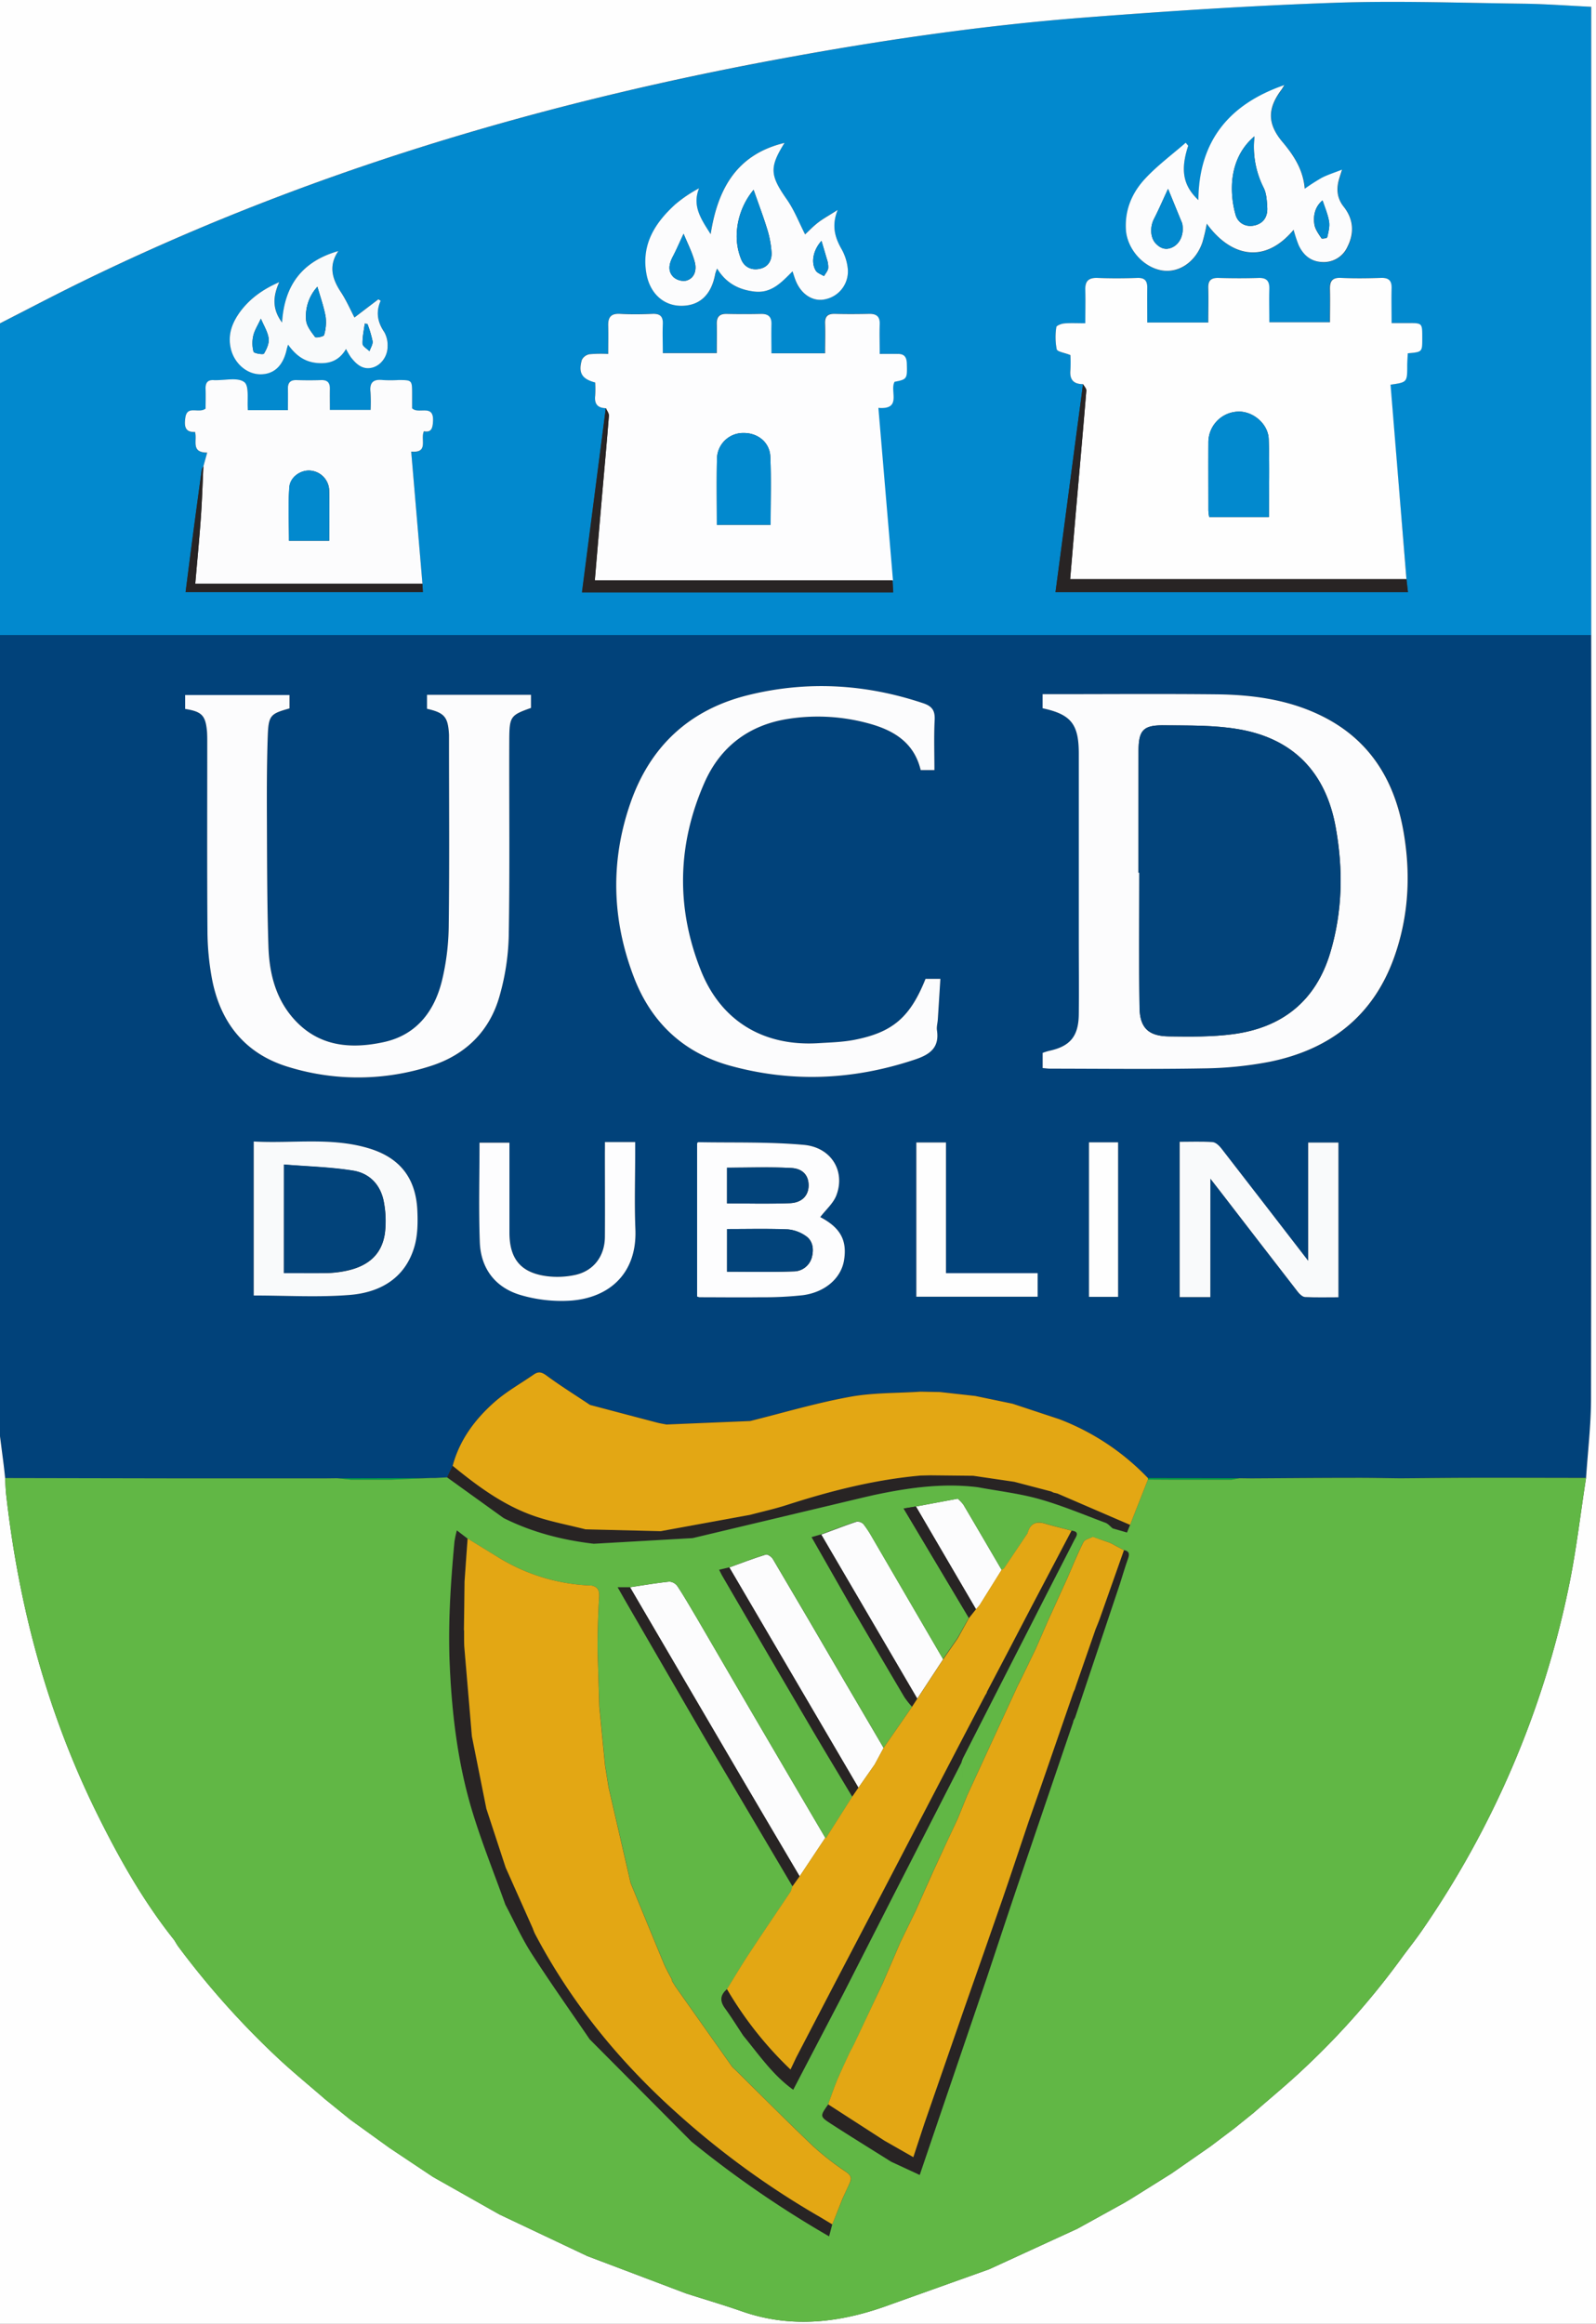<svg id="Layer_1" data-name="Layer 1" xmlns="http://www.w3.org/2000/svg" viewBox="0 0 661.57 962.67"><rect x="0" y="0" width="661.57" height="962.67" fill="#333333" stroke="none"/><defs><style>.cls-1{fill:#01427a;}.cls-2{fill:#0289ce;}.cls-3{fill:#fefefe;}.cls-4{fill:#fcfcfd;}.cls-5{fill:#fdfdfe;}.cls-6{fill:#f9fafb;}.cls-7{fill:#282424;}.cls-8{fill:#019d4a;}.cls-9{fill:#02437a;}.cls-10{fill:#c4a743;}.cls-11{fill:#50b246;}.cls-12{fill:#e4c320;}.cls-13{fill:#6abb44;}.cls-14{fill:#61b745;}.cls-15{fill:#d0b13a;}.cls-16{fill:#e3a714;}.cls-17{fill:#dcbc2d;}</style></defs><title>ucd-crest-web</title><path class="cls-1" d="M0,595Q0,429,0,263H654.72c1.62,0,3.25,0,4.87,0q0,158.43-.08,316.86c0,10.77-1.34,21.55-2.06,32.32-15.14,0-30.28-.08-45.42-.06-10.54,0-21.08.14-31.61.21-6.18-.07-12.36-.21-18.54-.2-14.38,0-28.77.14-43.15.22l-4.95-.06-37.94-.09a100,100,0,0,0-36.67-24.39l-19.46-6.43-15.46-3.22-14.65-1.63-8.06-.15c-9.81.65-19.79.39-29.38,2.17-13.89,2.57-27.5,6.62-41.23,10l-34.69,1.44c-1.3-.26-2.62-.45-3.9-.79q-13.9-3.65-27.79-7.34c-6-4-12.14-7.86-18-12.13-2-1.45-3.36-1.8-5.28-.47-5.4,3.74-11.23,7-16.14,11.29-8.17,7.17-14.61,15.75-17.49,26.53L185.31,612l-5.08.27-1.75,0-38.74.1-5,.06-60.88,0-71.77-.14c-.21-1.86-.39-3.71-.62-5.57C1,602.8.5,598.93,0,595ZM432.2,442.45c1.26.1,2.19.24,3.11.24,21.23,0,42.46.27,63.69-.11a153.29,153.29,0,0,0,27.34-2.72c24.77-5,42.8-18.69,51.57-43,6.19-17.15,7.08-34.91,3.91-52.73-3.72-20.9-13.9-37.58-33.51-47.37-13.86-6.91-28.81-9-44-9.12-22.58-.24-45.16-.06-67.74-.06h-4.28v5.83c11.78,2.53,15,6.57,15,18.81q0,38.33,0,76.67c0,10.41.08,20.82,0,31.24-.1,9.19-3.62,13.37-12.41,15.22a25.57,25.57,0,0,0-2.57.82ZM177,293.61c7.29,1.66,8.73,3.39,9.09,10.8,0,.81,0,1.62,0,2.44,0,25.57.2,51.15-.12,76.71a100.44,100.44,0,0,1-2.75,22.84c-3.17,12.7-10.64,22.39-24.07,25.31-14,3-27.33,1.81-37.56-9.87-7.4-8.45-9.92-18.88-10.27-29.69-.56-17.16-.56-34.34-.63-51.51,0-12-.07-24.08.36-36.1.3-8.25,1.18-8.88,9-11.06v-5.55H76.79v5.77c6.94,1.09,8.47,2.69,9.06,9.41.13,1.48.1,3,.1,4.46,0,26.11-.11,52.23.09,78.34a110.71,110.71,0,0,0,1.8,19.33c3.45,18.56,13.93,31.6,32.28,36.94a98,98,0,0,0,58.71-.65c14.27-4.64,24.2-14.39,28.27-28.92a98.85,98.85,0,0,0,3.8-24.69c.47-27.19.13-54.39.22-81.58,0-9.54.55-10,9-13.05v-5.44H177ZM387.33,319c0-7-.24-13.89.09-20.74.19-3.85-1-5.69-4.73-6.93-23.92-8-48.12-9.41-72.61-3.36-24.33,6-40.63,21.23-48.79,44.76-8.32,24-7.65,48.11,1.34,71.78,7.15,18.84,20.51,31.61,40.11,37,25.72,7.07,51.24,5.87,76.54-2.6,6.21-2.08,10.18-4.92,9.09-12.13-.22-1.43.26-2.95.36-4.43.37-5.59.71-11.17,1.06-16.84h-6.15c-6.35,15.82-13.53,22.13-29.42,25.24-4.87,1-9.92,1.07-14.9,1.39-22.67,1.41-40.33-9-48.76-30-10.43-26-9.83-52.34,1.48-78,6.53-14.79,18.35-23.77,34.56-26.32a79.84,79.84,0,0,1,32.93,1.73c10.58,2.77,19.31,7.8,22.1,19.46ZM340,504.18c2.36-3.08,5.39-5.66,6.66-8.94,3.89-10-2-20-13.52-21-14.47-1.29-29.1-.84-43.66-1.11-.19,0-.39.34-.5.44v63.46a4.14,4.14,0,0,0,1,.31c8.51,0,17,.13,25.53,0a145,145,0,0,0,17.36-.85c9.32-1.26,15.83-7.1,17-14.43C351.23,513.7,348.24,508.51,340,504.18ZM501.7,537.32V488.25c1.69,2.17,2.77,3.53,3.83,4.91q16.2,21,32.44,42c.74,1,2,2.08,3,2.13,4.55.23,9.12.1,13.81.1V473.33H542.21v49c-12.36-16-24.12-31.34-36-46.57-.9-1.16-2.36-2.53-3.64-2.62-4.54-.32-9.12-.12-13.63-.12v64.33ZM105.18,472.87v63.78c13.48,0,26.77.83,39.91-.24,12.54-1,22.94-7,26.72-20.1,1.35-4.68,1.41-9.9,1.19-14.84-.6-13.44-7.24-21.9-20.1-25.78C137.29,471,121.24,473.77,105.18,472.87Zm145.57.24c0,1.64,0,3,0,4.29,0,11.63.06,23.27,0,34.9-.05,8.06-4.71,14.2-12.46,15.83a35.15,35.15,0,0,1-11.23.53c-11-1.32-15.87-7.07-15.88-18.13q0-15.22,0-30.44V473.3h-12.4c0,13.94-.38,27.6.12,41.23.41,11,6.48,18.81,16.9,21.88a59.93,59.93,0,0,0,20.71,2.32c16-1.13,27.64-11.21,26.88-29.62-.44-10.67-.08-21.37-.08-32.06,0-1.29,0-2.57,0-4ZM392.12,527.4V473.27H379.84v63.89h50.23V527.4Zm71.35-54.17H451.4v64h12.07Z"/><path class="cls-2" d="M659.59,263.06c-1.62,0-3.25,0-4.87,0H0q0-64.54,0-129.08c10.94-5.57,21.81-11.3,32.83-16.7,91-44.58,187-73.46,286.34-92.07C362.5,17.05,406.09,10.62,450,7.23c34.34-2.65,68.75-4.89,103.17-6.08,26.06-.9,52.19.05,78.28.38,9.27.12,18.53.82,28.1,1.28Zm-484.5-21.22-4.66-54.71c7.4.64,3.71-5.09,5.26-8.42,3.23.61,3.65-1.42,3.79-4.28.37-7.28-6.06-2.6-8.67-5.25,0-1.74,0-3.76,0-5.77,0-5.91,0-5.91-5.7-5.92a59.06,59.06,0,0,1-6.48,0c-3.82-.43-5.54.88-5.08,4.92a66.72,66.72,0,0,1,.05,7.45H136.7c0-3.15,0-6,0-8.79,0-2.56-1.08-3.66-3.69-3.56-3.37.13-6.76.11-10.13,0-2.63-.08-3.66,1.11-3.58,3.66.09,2.91,0,5.83,0,8.78H102.76c-.4-4.19.63-10-1.5-11.61-2.69-2-8-.69-12.14-.81-.14,0-.27,0-.41,0-2.68-.21-3.59,1.14-3.49,3.67.11,2.91,0,5.82,0,8.13-3,2.17-7.61-1.57-8.39,3.73-.45,3.08-.46,6.17,4,5.93,1.05,3.42-1.91,8.59,5.06,8.55L84.3,193.2a4.83,4.83,0,0,0-.66,1.35q-2,14.63-3.95,29.27c-.93,7.05-1.82,14.11-2.76,21.48H175.3Zm76-72.75-9.89,76.29h129l-.28-5L364,168.92c10,.81,4.54-7.19,6.72-10.81,5.19-1,5.26-1.24,5.07-7.55-.08-2.71-1.12-4-3.86-4-2.39.05-4.78,0-7.38,0,0-4.46-.12-8.38,0-12.28.12-3.2-1.32-4.37-4.36-4.31-4.73.09-9.46.12-14.19,0-2.9-.08-4.22.92-4.09,4,.17,4,0,8.08,0,12.33H319.69c0-4.19-.09-8.1,0-12,.09-3.15-1.32-4.38-4.4-4.31-4.73.11-9.46.1-14.19,0-3-.06-4.15,1.23-4.07,4.15.11,4,0,8,0,12.09H274.71c0-4.25-.13-8.16,0-12.06.14-3.2-1.19-4.32-4.32-4.2-4.45.18-8.93.23-13.38,0-3.83-.21-5.07,1.49-4.94,5,.14,3.73,0,7.46,0,11.61a54.24,54.24,0,0,0-7.77.11,4.45,4.45,0,0,0-3.14,2.31c-1.57,5.39,0,7.95,5.51,9.4a46.75,46.75,0,0,1,0,5.49C246.31,167.37,247.75,169,251.14,169.09ZM583,239.93l-6.73-80.58c6.9-1,6.88-1,6.92-8,0-1.68.15-3.36.23-5,6-.53,6-.53,6-6.12q0-.2,0-.41c0-6,0-6-5.8-6H576.7c0-5.06-.09-9.76,0-14.45.08-3.13-1.2-4.35-4.35-4.26-5.54.16-11.09.24-16.62,0-3.73-.18-4.7,1.47-4.58,4.81.16,4.54,0,9.09,0,13.57H526.09c0-4.81-.1-9.27,0-13.71.09-3.18-1-4.76-4.42-4.65-5.54.18-11.09.17-16.62,0-3.15-.09-4.39,1.06-4.27,4.25.17,4.68,0,9.37,0,14.21H475.56c0-5,0-9.68,0-14.39,0-2.81-1-4.19-4.07-4.08-5.54.19-11.09.23-16.62,0-3.74-.16-5.14,1.32-5,5,.15,4.52,0,9.06,0,13.78-3.34,0-6-.16-8.71.07-1.18.1-3.22.87-3.29,1.51a26.62,26.62,0,0,0,.15,9.18c.27,1.09,3.3,1.48,5.68,2.43a60.3,60.3,0,0,1,0,6.21c-.38,4,1.29,5.86,5.23,5.82l-11.41,86.19H583.63ZM492.53,60.38l-1-1.18C486,64,480,68.49,475,73.79c-5.52,5.8-8.71,12.9-8.26,21.3.43,7.91,7.09,15.66,14.92,17,7.08,1.19,14-3.52,16.8-11.62a75.06,75.06,0,0,0,1.81-7.75c9.26,12.93,23.38,17.56,36,2.53a54.06,54.06,0,0,0,2.08,6.36c1.89,4.07,5.08,6.77,9.69,7a10.73,10.73,0,0,0,10.54-6.22c3-5.84,2.53-11.55-1.52-16.69-2.93-3.71-3.08-7.59-1.8-11.82.29-1,.6-1.9,1.13-3.54-3.26,1.28-5.95,2.12-8.41,3.38a83.63,83.63,0,0,0-7.06,4.53c-.63-7.8-4.46-13.71-9.16-19.28-6.32-7.5-6.39-13.83-.6-21.59.49-.65.88-1.38,1.32-2.07-22.73,7.82-35.45,23-35.65,47.64C490.38,76.9,489.22,70.46,492.53,60.38ZM297.26,111.24c3.74,6.16,9.11,8.83,15.54,9.54,7.05.78,11.27-4,15.7-8.39.56,1.61.94,3,1.54,4.39,2.44,5.52,7.3,8.34,12.16,7.15a11.76,11.76,0,0,0,9.2-12.59,20.87,20.87,0,0,0-2.49-8c-2.83-4.89-4.33-9.78-1.7-16.39-3.37,2.15-5.84,3.5-8.05,5.19s-4.09,3.7-5.45,4.95c-2.46-4.8-4.45-10-7.53-14.41-7-10-7.38-13.27-1-23.49-19.75,4.72-27.68,18.94-30.62,37.8-4-6.24-7.74-11.64-4.81-19A55.37,55.37,0,0,0,280,84.62c-8.32,7.58-14,16.42-12.06,28.41,1.37,8.36,7.05,13.64,14.53,13.64,7.66,0,12.51-4.6,14.07-13.3A17.81,17.81,0,0,1,297.26,111.24Zm-157-7.23c-14.7,4.18-22.37,13.88-23.27,29.59-4.21-5.56-3.82-10.85-1.17-16.73-6.89,3-12.11,6.78-16.07,12.07-3.42,4.56-5.41,9.61-4,15.5S102.35,155,107.92,155s9.48-3.56,10.95-10.38c.11-.5.28-1,.55-1.91,3.06,4.3,6.65,7,11.74,7.58,5.25.56,9.43-.89,12.29-5.78a28.47,28.47,0,0,0,2,3.43c2.25,2.83,4.81,5.31,8.87,4.3,3.63-.9,6.43-4.72,6.35-8.92a11,11,0,0,0-1.36-5.79c-2.81-4.1-3.58-8.26-1.51-13l-.94-.6-9.92,7.55c-1.77-3.35-3.4-7.14-5.63-10.53C137.66,115.48,136.13,110.07,140.24,104Z"/><path class="cls-3" d="M659.59,263.06V2.81c-9.57-.45-18.83-1.16-28.1-1.28-26.09-.33-52.22-1.28-78.28-.38C518.79,2.34,484.38,4.58,450,7.23c-43.95,3.39-87.54,9.82-130.86,17.94C219.85,43.78,123.81,72.66,32.83,117.24c-11,5.4-21.89,11.13-32.83,16.7Q0,67,0,0H661.57V962.67H0Q0,778.93,0,595c.5,3.88,1,7.76,1.5,11.64.23,1.85.42,3.71.62,5.57.15,2.42.19,4.85.47,7.25,5.21,45.92,17,90,37.49,131.54,9.13,18.49,19.22,36.46,32.15,52.66.57.91,1.07,1.86,1.71,2.72a347.67,347.67,0,0,0,41,45.91c6.4,6,13.18,11.51,19.78,17.25l10.47,8.48,16.26,11.72,18,12L207,917.32l36.46,17.26,41,15.51c7.66,2.44,15.39,4.71,23,7.36,21,7.37,41.57,4.67,61.89-2.89L410,940.05l36.61-16.81L466,912.54c1-.59,2-1.17,3-1.79l16.61-10.39,16.15-11.22,9.84-7.43,8.09-6.51c7.09-6.21,14.4-12.18,21.22-18.68a323.58,323.58,0,0,0,40.66-46.21c2.59-3.49,5.3-6.9,7.77-10.47a387.42,387.42,0,0,0,60.78-141.73c3.2-15.13,4.93-30.58,7.33-45.88.72-10.77,2-21.54,2.06-32.32Q659.74,421.49,659.59,263.06Z"/><path class="cls-4" d="M432.2,442.45v-6.29a25.57,25.57,0,0,1,2.57-.82c8.79-1.85,12.32-6,12.41-15.22.11-10.41,0-20.82,0-31.24q0-38.33,0-76.67c0-12.24-3.19-16.28-15-18.81v-5.83h4.28c22.58,0,45.17-.18,67.74.06,15.22.16,30.18,2.21,44,9.12,19.62,9.79,29.79,26.47,33.51,47.37,3.17,17.82,2.28,35.58-3.91,52.73-8.77,24.29-26.8,38-51.57,43A153.29,153.29,0,0,1,499,442.58c-21.22.39-42.46.13-63.69.11C434.38,442.69,433.46,442.55,432.2,442.45Zm39.74-80.93h.34c0,18.65-.2,37.29.09,55.93.13,8.36,3.7,11.75,12.15,11.88,8.89.13,17.88.23,26.66-.93,20.31-2.7,34.22-13.69,40.23-33.7,5.15-17.16,5.42-34.61,2.25-52.09-4.1-22.59-17.47-36.56-40-40.48-10.26-1.79-20.93-1.56-31.42-1.66-8.48-.08-10.28,2.18-10.29,10.78Q471.92,336.38,471.93,361.52Z"/><path class="cls-4" d="M177,293.61v-5.79H220.1v5.44c-8.43,3-8.94,3.52-9,13.05-.1,27.2.25,54.4-.22,81.58a98.85,98.85,0,0,1-3.8,24.69c-4.07,14.52-14,24.27-28.27,28.92a98,98,0,0,1-58.71.65c-18.34-5.34-28.82-18.38-32.28-36.94A110.71,110.71,0,0,1,86,385.89c-.2-26.11-.08-52.23-.09-78.34,0-1.49,0-3-.1-4.46-.59-6.71-2.12-8.32-9.06-9.41v-5.77H120v5.55c-7.78,2.18-8.67,2.81-9,11.06-.43,12-.41,24.07-.36,36.1.07,17.17.07,34.35.63,51.51.35,10.81,2.87,21.24,10.27,29.69,10.24,11.69,23.59,12.91,37.56,9.87,13.44-2.92,20.9-12.6,24.07-25.31A100.44,100.44,0,0,0,186,383.56c.33-25.57.12-51.14.12-76.71,0-.81,0-1.63,0-2.44C185.73,297,184.3,295.28,177,293.61Z"/><path class="cls-4" d="M387.33,319h-5.69c-2.79-11.65-11.52-16.68-22.1-19.46a79.84,79.84,0,0,0-32.93-1.73c-16.21,2.55-28,11.53-34.56,26.32-11.32,25.63-11.91,51.94-1.48,78,8.42,21,26.09,31.42,48.76,30,5-.31,10-.43,14.9-1.39,15.9-3.11,23.08-9.42,29.42-25.24h6.15c-.36,5.66-.7,11.25-1.06,16.84-.1,1.48-.57,3-.36,4.43,1.09,7.21-2.88,10.06-9.09,12.13-25.3,8.47-50.82,9.67-76.54,2.6-19.6-5.39-33-18.16-40.11-37-9-23.67-9.67-47.79-1.34-71.78,8.16-23.53,24.46-38.74,48.79-44.76,24.49-6.05,48.7-4.64,72.61,3.36,3.73,1.25,4.92,3.09,4.73,6.93C387.09,305.07,387.33,311.95,387.33,319Z"/><path class="cls-5" d="M340,504.18c8.25,4.33,11.24,9.52,9.86,17.92-1.21,7.32-7.72,13.16-17,14.43a145,145,0,0,1-17.36.85c-8.51.12-17,0-25.53,0a4.14,4.14,0,0,1-1-.31V473.59c.11-.1.31-.45.5-.44,14.56.27,29.19-.19,43.66,1.11,11.53,1,17.41,11,13.52,21C345.38,498.51,342.35,501.1,340,504.18ZM301.36,526.8c9.45,0,18.46.22,27.45-.11a7.86,7.86,0,0,0,7.76-6c.83-3.34.36-6.73-2.63-8.72a15.37,15.37,0,0,0-7.44-2.69c-8.31-.33-16.63-.12-25.13-.12Zm0-28.29c9,0,17.57.27,26.17-.1,5-.22,7.62-3.22,7.66-7.27s-2.23-7-7.11-7.29c-8.83-.49-17.7-.14-26.71-.14Z"/><path class="cls-6" d="M501.7,537.32H489V473c4.51,0,9.08-.19,13.63.12,1.28.09,2.74,1.46,3.64,2.62,11.85,15.24,23.61,30.54,36,46.57v-49H554.8v64.08c-4.69,0-9.26.13-13.81-.1-1.05-.05-2.28-1.18-3-2.13q-16.28-21-32.44-42c-1.06-1.38-2.14-2.74-3.83-4.91Z"/><path class="cls-6" d="M105.18,472.87c16.06.9,32.11-1.88,47.72,2.83,12.86,3.88,19.5,12.34,20.1,25.78.22,4.93.16,10.15-1.19,14.84-3.78,13.14-14.17,19.07-26.72,20.1-13.14,1.07-26.43.24-39.91.24Zm12.5,54.52c6.11,0,11.89.07,17.66,0a44.6,44.6,0,0,0,7.23-.75c10-1.85,15.72-6.9,17-15.85a42.11,42.11,0,0,0-.38-12.44c-1.19-7.22-5.76-12.27-12.86-13.39-9.36-1.47-18.9-1.72-28.62-2.52Z"/><path class="cls-5" d="M250.76,473.11H263.3c0,1.38,0,2.67,0,4,0,10.69-.36,21.39.08,32.06.76,18.41-10.9,28.49-26.88,29.62a59.93,59.93,0,0,1-20.71-2.32c-10.42-3.07-16.49-10.92-16.9-21.88-.5-13.63-.12-27.29-.12-41.23h12.4v6.78q0,15.22,0,30.44c0,11.06,4.84,16.81,15.88,18.13a35.15,35.15,0,0,0,11.23-.53c7.75-1.63,12.41-7.77,12.46-15.83.08-11.63,0-23.27,0-34.9C250.76,476.07,250.76,474.75,250.76,473.11Z"/><path class="cls-7" d="M242.71,633.51l31.15.77,37.08-6.77c5.06-1.34,10.19-2.46,15.16-4.06,18.1-5.84,36.44-10.51,55.44-12.2l4.07-.1,17.81.18,17.05,2.5,15.29,4,1,.48,1.57.36,30.14,13-1.26,3.16-5.95-1.71c-1-.79-1.86-1.91-3-2.33-9.1-3.4-18.11-7.2-27.44-9.83-8.29-2.33-17-3.32-25.45-4.9-14.65-1.83-29,.24-43.27,3.28l-3.49.8-71.44,17-41,2.34c-13-1.51-25.6-4.75-37.4-10.66L185.31,612l2.36-4.76c10.36,8.51,21.14,16.45,34,20.85C228.47,630.39,235.67,631.72,242.71,633.51Z"/><path class="cls-3" d="M392.12,527.4h38v9.76H379.84V473.27h12.28Z"/><path class="cls-3" d="M463.47,473.22v64H451.4v-64Z"/><path class="cls-8" d="M145.33,613l-5.59-.6,38.74-.1-16.11.7Z"/><path class="cls-8" d="M475.83,612.89a1.09,1.09,0,0,1,0-.62l37.94.09-3.16.6h-8.94l-17,0Z"/><path class="cls-3" d="M448.93,159.13c-3.95,0-5.61-1.86-5.23-5.82a60.3,60.3,0,0,0,0-6.21c-2.38-1-5.41-1.34-5.68-2.43a26.62,26.62,0,0,1-.15-9.18c.07-.64,2.11-1.41,3.29-1.51,2.67-.23,5.37-.07,8.71-.07,0-4.72.12-9.26,0-13.78-.12-3.63,1.27-5.11,5-5,5.53.23,11.09.2,16.62,0,3.09-.1,4.1,1.27,4.07,4.08-.05,4.71,0,9.42,0,14.39h25.29c0-4.84.13-9.53,0-14.21-.12-3.18,1.12-4.34,4.27-4.25,5.54.16,11.09.18,16.62,0,3.46-.11,4.52,1.46,4.42,4.65-.13,4.45,0,8.9,0,13.71h25.13c0-4.47.12-9,0-13.57-.11-3.34.85-5,4.58-4.81,5.53.26,11.08.18,16.62,0,3.15-.09,4.43,1.13,4.35,4.26-.12,4.69,0,9.4,0,14.45h6.91c5.8,0,5.8,0,5.8,6q0,.2,0,.41c0,5.59,0,5.59-6,6.12-.08,1.61-.22,3.29-.23,5,0,7,0,7-6.92,8L583,239.93H443.6c.85-10,1.61-19.25,2.42-28.51,1.44-16.53,2.92-33.06,4.28-49.6C450.37,161,449.41,160,448.93,159.13ZM526,214.18c0-11,.28-21.65-.1-32.29-.23-6.52-6.87-11.84-13.08-11.36a12.71,12.71,0,0,0-11.92,12.52c-.05,9.47,0,18.94,0,28.41a21.84,21.84,0,0,0,.34,2.72Z"/><path class="cls-5" d="M251.14,169.09c-3.39-.07-4.83-1.72-4.43-5.15a46.75,46.75,0,0,0,0-5.49c-5.52-1.45-7.08-4-5.51-9.4a4.45,4.45,0,0,1,3.14-2.31,54.24,54.24,0,0,1,7.77-.11c0-4.14.11-7.88,0-11.61-.13-3.55,1.11-5.24,4.94-5,4.45.25,8.92.19,13.38,0,3.13-.13,4.45,1,4.32,4.2-.17,3.9,0,7.81,0,12.06h22.37c0-4.08.08-8.09,0-12.09-.08-2.91,1.12-4.21,4.07-4.15,4.73.1,9.46.11,14.19,0,3.08-.07,4.49,1.16,4.4,4.31-.11,3.9,0,7.81,0,12h22.24c0-4.25.13-8.3,0-12.33-.13-3.06,1.19-4.06,4.09-4,4.73.13,9.46.1,14.19,0,3-.06,4.49,1.11,4.36,4.31-.15,3.91,0,7.82,0,12.28,2.6,0,5,0,7.38,0,2.75-.06,3.78,1.25,3.86,4,.19,6.31.12,6.55-5.07,7.55-2.17,3.62,3.26,11.63-6.72,10.81l6.05,71.5H246.56c1-12.26,2-24.08,3.06-35.89.93-10.76,1.93-21.52,2.77-32.29C252.47,171.23,251.58,170.14,251.14,169.09Zm46,48.32h22.28c0-9.59.29-18.88-.1-28.15-.25-6-5.2-10-11.2-9.88a10.82,10.82,0,0,0-10.91,10.32C297,198.84,297.15,208,297.15,217.41Z"/><path class="cls-4" d="M84.3,193.2l1.59-5.71c-7,0-4-5.13-5.06-8.55-4.44.24-4.43-2.85-4-5.93.78-5.3,5.41-1.56,8.39-3.73,0-2.31.09-5.23,0-8.13-.1-2.53.82-3.89,3.49-3.67.13,0,.27,0,.41,0,4.17.11,9.45-1.24,12.14.81,2.14,1.63,1.11,7.42,1.5,11.61h16.58c0-3,.07-5.87,0-8.78-.08-2.55,1-3.74,3.58-3.66,3.37.1,6.76.12,10.13,0,2.6-.1,3.73,1,3.69,3.56-.05,2.82,0,5.64,0,8.79h16.88a66.72,66.72,0,0,0-.05-7.45c-.45-4,1.26-5.34,5.08-4.92a59.06,59.06,0,0,0,6.48,0c5.7,0,5.7,0,5.7,5.92,0,2,0,4,0,5.77,2.61,2.66,9-2,8.67,5.25-.15,2.87-.57,4.9-3.79,4.28-1.55,3.33,2.14,9.06-5.26,8.42l4.66,54.71H80.94c.82-9.55,1.68-18.41,2.31-27.29C83.75,207.44,84,200.32,84.3,193.2ZM136.47,224c0-7.23.13-14,0-20.73a8.5,8.5,0,0,0-7.86-8.33c-3.91-.32-8.35,2.61-8.66,6.94-.53,7.33-.14,14.73-.14,22.12Z"/><path class="cls-4" d="M492.53,60.38c-3.3,10.08-2.14,16.51,4.22,22.5.2-24.61,12.92-39.82,35.65-47.64-.44.69-.83,1.42-1.32,2.07-5.79,7.77-5.72,14.1.6,21.59,4.7,5.58,8.52,11.48,9.16,19.28a83.63,83.63,0,0,1,7.06-4.53c2.47-1.27,5.16-2.1,8.41-3.38-.52,1.64-.84,2.59-1.13,3.54-1.28,4.22-1.13,8.11,1.8,11.82,4.06,5.13,4.5,10.85,1.52,16.69A10.73,10.73,0,0,1,548,108.54c-4.61-.18-7.8-2.88-9.69-7a54.06,54.06,0,0,1-2.08-6.36c-12.58,15-26.7,10.4-36-2.53a75.06,75.06,0,0,1-1.81,7.75c-2.79,8.1-9.72,12.8-16.8,11.62-7.83-1.31-14.49-9.06-14.92-17-.45-8.4,2.74-15.5,8.26-21.3,5-5.31,11-9.76,16.54-14.59ZM520,56.47c-5.87,4.95-8.63,11.5-9.25,18.69a39.87,39.87,0,0,0,1.41,13.79c.94,3.39,4.19,5.36,8.07,4.39,3.66-.92,5.27-3.74,5.07-7.32-.16-2.78-.29-5.85-1.5-8.24A37.58,37.58,0,0,1,520,56.47ZM484.18,78.23c-2.19,4.71-3.88,8.64-5.82,12.43-1.71,3.33-1.58,7.79.72,10.21,1.92,2,4.14,2.89,6.91,1.57,3.06-1.46,4.76-5.13,4.16-9.26a3.39,3.39,0,0,0-.17-.79C488,87.62,486.08,82.86,484.18,78.23Zm64,4.82c-3,2.48-3.91,6.09-3.36,9.88.3,2.05,1.77,4,2.95,5.81.19.29,2.32-.07,2.38-.39.47-2.14,1.1-4.42.76-6.5C550.46,88.88,549.19,86,548.22,83Z"/><path class="cls-4" d="M297.26,111.24a17.81,17.81,0,0,0-.77,2.14c-1.56,8.7-6.41,13.3-14.07,13.3-7.48,0-13.16-5.28-14.53-13.64-2-12,3.74-20.84,12.06-28.41A55.37,55.37,0,0,1,289.77,78c-2.93,7.33.81,12.73,4.81,19,2.94-18.86,10.87-33.08,30.62-37.8-6.4,10.22-6,13.48,1,23.49,3.08,4.42,5.06,9.6,7.53,14.41,1.36-1.25,3.27-3.28,5.45-4.95s4.68-3,8.05-5.19c-2.63,6.61-1.12,11.5,1.7,16.39a20.87,20.87,0,0,1,2.49,8,11.76,11.76,0,0,1-9.2,12.59c-4.86,1.19-9.72-1.64-12.16-7.15-.6-1.34-1-2.78-1.54-4.39-4.43,4.41-8.64,9.17-15.7,8.39C306.37,120.06,301,117.4,297.26,111.24Zm15.11-32.61a30.39,30.39,0,0,0-7,19,25.68,25.68,0,0,0,1.83,9.72c1.29,3.27,4.29,4.81,7.95,3.94,3.44-.81,4.82-3.57,4.67-6.67A40.82,40.82,0,0,0,318,94.87C316.31,89.42,314.27,84.08,312.38,78.63Zm-29,18.2c-1.79,3.82-3,6.69-4.47,9.46-1.56,3-2.23,6.06.32,8.53a6.37,6.37,0,0,0,5.23,1.43c3.62-1,4.35-4.54,3.57-7.59C287,104.64,285,100.85,283.35,96.83Zm57.17,2.94c-3.38,3.71-4.52,8.88-2.35,12.37.65,1,2.23,1.52,3.38,2.25.61-1.09,1.57-2.14,1.75-3.3a10.23,10.23,0,0,0-.61-3.9C342,104.76,341.28,102.35,340.52,99.77Z"/><path class="cls-6" d="M140.24,104c-4.12,6.06-2.59,11.48,1.06,17,2.24,3.39,3.87,7.17,5.63,10.53l9.92-7.55.94.6c-2.08,4.72-1.3,8.89,1.51,13a11,11,0,0,1,1.36,5.79c.08,4.2-2.73,8-6.35,8.92-4.07,1-6.62-1.46-8.87-4.3a28.47,28.47,0,0,1-2-3.43c-2.86,4.89-7,6.34-12.29,5.78-5.1-.54-8.68-3.28-11.74-7.58-.27.93-.44,1.41-.55,1.91-1.47,6.82-5.26,10.41-10.95,10.38s-10.83-4.64-12.22-10.6.62-10.94,4-15.5c4-5.29,9.18-9.06,16.07-12.07-2.65,5.88-3,11.17,1.17,16.73C117.88,117.89,125.55,108.19,140.24,104Zm-8.67,14.78a18,18,0,0,0-4.69,13.85c.19,2.43,2.14,4.86,3.73,7,.36.47,3.58-.21,3.73-.8a18.6,18.6,0,0,0,.64-7.59C134.24,127.06,132.79,123.06,131.57,118.78ZM108.14,132c-1.29,2.78-2.63,4.82-3.14,7.05a13.87,13.87,0,0,0,.1,6.66c.19.67,4,1.28,4.31.79,1.12-1.86,2.22-4.29,1.94-6.31C111,137.47,109.32,134.88,108.14,132Zm44.18,2.17-1.12-.13c-.36,2.77-1,5.55-.93,8.3,0,1.08,1.87,2.09,2.88,3.13.47-1.39,1.46-2.86,1.28-4.15A46.32,46.32,0,0,0,152.32,134.22Z"/><path class="cls-7" d="M448.93,159.13c.48.9,1.44,1.83,1.37,2.69-1.35,16.54-2.84,33.07-4.28,49.6-.8,9.26-1.57,18.52-2.42,28.51H583l.61,5.39H437.52Z"/><path class="cls-7" d="M251.14,169.09c.44,1.05,1.34,2.14,1.26,3.15-.83,10.77-1.84,21.53-2.77,32.29-1,11.82-2,23.63-3.06,35.89H370l.28,5h-129Z"/><path class="cls-7" d="M84.3,193.2c-.34,7.12-.55,14.24-1.05,21.35-.63,8.88-1.49,17.74-2.31,27.29h94.15l.2,3.46H76.93c.95-7.37,1.83-14.43,2.76-21.48q1.93-14.64,3.95-29.27A4.83,4.83,0,0,1,84.3,193.2Z"/><path class="cls-9" d="M471.93,361.52q0-25.14,0-50.28c0-8.6,1.8-10.86,10.29-10.78,10.49.1,21.16-.13,31.42,1.66,22.53,3.93,35.91,17.9,40,40.48,3.17,17.48,2.9,34.94-2.25,52.09-6,20-19.92,31-40.23,33.7-8.78,1.17-17.77,1.06-26.66.93-8.45-.12-12-3.51-12.15-11.88-.29-18.64-.09-37.29-.09-55.93Z"/><path class="cls-7" d="M286.6,887.18l-42.17-42.37c-8.05-11.81-16.34-23.47-24.06-35.49-4.14-6.44-7.29-13.51-10.89-20.29-4.7-13.19-10-26.22-14-39.62-5.66-19.05-8.08-38.7-9-58.59-.85-17.46.29-34.77,1.9-52.09a42.64,42.64,0,0,1,1-4.74l4.41,3.38-.42,5.58-.86,12.19-.13,10.59-.13,9.59.07.09V679l.06,2.89,3.17,37.33,6,30,8,24.38,11.24,25.21a23.25,23.25,0,0,0,.9,2.22c14.89,28.29,34.76,52.64,58.47,73.94A349.15,349.15,0,0,0,340,918.45l5,3-1.32,5A436.32,436.32,0,0,1,286.6,887.18Z"/><path class="cls-9" d="M301.36,526.8V509.12c8.49,0,16.82-.21,25.13.12a15.37,15.37,0,0,1,7.44,2.69c3,2,3.46,5.38,2.63,8.72a7.86,7.86,0,0,1-7.76,6C319.81,527,310.81,526.8,301.36,526.8Z"/><path class="cls-9" d="M301.34,498.51v-14.8c9,0,17.89-.35,26.71.14,4.88.27,7.16,3.31,7.11,7.29s-2.66,7.05-7.66,7.27C318.91,498.78,310.29,498.51,301.34,498.51Z"/><path class="cls-9" d="M117.69,527.38v-45c9.72.8,19.27,1,28.62,2.52,7.1,1.12,11.67,6.16,12.86,13.39a42.11,42.11,0,0,1,.38,12.44c-1.24,8.95-6.94,14-17,15.85a44.6,44.6,0,0,1-7.23.75C129.58,527.46,123.8,527.38,117.69,527.38Z"/><path class="cls-10" d="M435.77,617.83l1,.48Z"/><path class="cls-2" d="M526,214.18H501.24a21.84,21.84,0,0,1-.34-2.72c0-9.47-.05-18.94,0-28.41a12.71,12.71,0,0,1,11.92-12.52c6.21-.48,12.85,4.84,13.08,11.36C526.28,192.54,526,203.2,526,214.18Z"/><path class="cls-2" d="M297.15,217.41c0-9.42-.17-18.57.06-27.72a10.82,10.82,0,0,1,10.91-10.32c6-.08,11,3.84,11.2,9.88.39,9.27.1,18.56.1,28.15Z"/><path class="cls-2" d="M136.47,224H119.76c0-7.4-.38-14.79.14-22.12.31-4.33,4.75-7.26,8.66-6.94a8.5,8.5,0,0,1,7.86,8.33C136.6,210,136.47,216.8,136.47,224Z"/><path class="cls-2" d="M520,56.47a37.58,37.58,0,0,0,3.8,21.3c1.21,2.4,1.34,5.46,1.5,8.24.2,3.58-1.41,6.4-5.07,7.32-3.89,1-7.13-1-8.07-4.39a39.87,39.87,0,0,1-1.41-13.79C511.4,68,514.16,61.41,520,56.47Z"/><path class="cls-2" d="M484.18,78.23c1.9,4.63,3.85,9.39,5.8,14.16a3.39,3.39,0,0,1,.17.79c.6,4.13-1.1,7.79-4.16,9.26-2.76,1.32-5,.44-6.91-1.57-2.31-2.42-2.43-6.89-.72-10.21C480.31,86.86,482,82.93,484.18,78.23Z"/><path class="cls-2" d="M548.22,83c1,3,2.25,5.84,2.73,8.8.34,2.08-.29,4.37-.76,6.5-.07.32-2.2.68-2.38.39-1.18-1.83-2.65-3.76-2.95-5.81C544.3,89.14,545.22,85.53,548.22,83Z"/><path class="cls-2" d="M312.38,78.63c1.9,5.45,3.94,10.79,5.6,16.24a40.82,40.82,0,0,1,1.84,9.76c.15,3.1-1.23,5.86-4.67,6.67-3.66.86-6.65-.68-7.95-3.94a25.68,25.68,0,0,1-1.83-9.72A30.39,30.39,0,0,1,312.38,78.63Z"/><path class="cls-2" d="M283.35,96.83c1.63,4,3.61,7.81,4.64,11.84.78,3,0,6.54-3.57,7.59a6.37,6.37,0,0,1-5.23-1.43c-2.55-2.48-1.87-5.56-.32-8.53C280.33,103.52,281.56,100.64,283.35,96.83Z"/><path class="cls-2" d="M340.52,99.77c.76,2.59,1.51,5,2.16,7.42a10.23,10.23,0,0,1,.61,3.9c-.17,1.16-1.13,2.2-1.75,3.3-1.15-.73-2.73-1.21-3.38-2.25C336,108.65,337.14,103.48,340.52,99.77Z"/><path class="cls-2" d="M131.57,118.78c1.22,4.28,2.67,8.28,3.41,12.41a18.6,18.6,0,0,1-.64,7.59c-.15.59-3.38,1.27-3.73.8-1.59-2.09-3.53-4.52-3.73-7A18,18,0,0,1,131.57,118.78Z"/><path class="cls-2" d="M108.14,132c1.18,2.84,2.83,5.43,3.21,8.19.28,2-.82,4.45-1.94,6.31-.29.49-4.12-.11-4.31-.79a13.87,13.87,0,0,1-.1-6.66C105.5,136.87,106.85,134.83,108.14,132Z"/><path class="cls-2" d="M152.32,134.22a46.32,46.32,0,0,1,2.12,7.14c.18,1.3-.82,2.76-1.28,4.15-1-1-2.84-2-2.88-3.13-.11-2.75.57-5.53.93-8.3Z"/><path class="cls-7" d="M409,819.54l-22.46,65.91c-1.69,5-3.38,9.95-5.28,15.55l-11.85-5.49c-8.33-5.24-16.71-10.38-25-15.75-4.62-3-4.51-3.18-1.11-8l23.45,15.12,11.86,6.76L383.06,880l16.78-48.41c5.19-14.82,10.43-29.62,15.55-44.46,3.74-10.83,7.32-21.72,11-32.59l4.84-13.79,6.5-18.79,7.25-21,.53-1.14.48-1.5,8.16-23.49c.55-1.37,1.14-2.72,1.64-4.11q5.06-14.28,10.09-28.56c2.14.38,2.48,1.52,1.77,3.48-1.27,3.55-2.33,7.18-3.48,10.78l-18.5,55.16-.65,1.2-.18.8q-11.33,33.27-22.65,66.55C417.7,793.22,413.36,806.39,409,819.54Z"/><path class="cls-7" d="M308.08,843.29c-2.52-3.8-4.92-7.68-7.6-11.36-2.26-3.09-1.92-5.62.94-8a151.78,151.78,0,0,0,26.34,33.3l2.41-5.08,15.55-29.86L365.2,785l34.21-65.62,9-17.08.55-.89.27-.76,8.93-17L427.87,665l16.28-30.92c3.56.46,1.9,2.42,1.09,4-5.45,10.71-11,21.4-16.42,32.11Q414,699.24,399.18,728.32a14.24,14.24,0,0,0-.66,1.89l-28.45,55.52-20.26,39.74-21,40.22C320.26,859.59,314.53,851.1,308.08,843.29Z"/><path class="cls-11" d="M445,712.73l.65-1.2Z"/><path class="cls-12" d="M192.35,675.39q0,1.82,0,3.64Q192.36,677.21,192.35,675.39Z"/><path class="cls-4" d="M288.61,669.88q11.29,19.37,22.59,38.75,15.43,26.36,30.91,52.69l-10.65,16q-11.93-20.24-23.86-40.48-23.26-39.65-46.47-79.32c5.45-.81,10.9-1.75,16.37-2.32a4.5,4.5,0,0,1,3.33,1.94C283.59,661.28,286.05,665.61,288.61,669.88Z"/><path class="cls-7" d="M261.15,657.5q23.23,39.66,46.47,79.32,11.89,20.26,23.86,40.47l-3,4.19Q311.27,752.3,294,723.1c-3.79-6.44-7.52-12.92-11.27-19.38L260,664.5c-1.21-2.09-2.4-4.18-4-7Z"/><path class="cls-13" d="M278.47,819.84l-.38-.62A1.8,1.8,0,0,1,278.47,819.84Z"/><path class="cls-4" d="M302.31,649.32c5-1.81,10-3.74,15.15-5.32.73-.23,2.36.93,2.9,1.84q14.69,24.82,29.19,49.75l16.72,28.5-3.67,6.82-6.76,9.66Z"/><path class="cls-4" d="M361.27,636.42l29.68,50.92-10.71,16.3L340.46,635.7c4.87-1.8,9.72-3.69,14.65-5.33a3.42,3.42,0,0,1,2.85,1.07A42.86,42.86,0,0,1,361.27,636.42Z"/><path class="cls-7" d="M355.85,740.58l-2.58,3.74c-5.47-9.14-11-18.24-16.4-27.42q-18.77-31.95-37.43-64c-.41-.7-.75-1.43-1.36-2.63l4.23-1Z"/><path class="cls-7" d="M378,707.11a35.56,35.56,0,0,1-3.17-4q-11.51-19.46-22.91-39l-15.57-27.29,4-1.15,39.78,67.93Z"/><path class="cls-4" d="M379.67,624.06,397,620.84a15.23,15.23,0,0,1,2.37,2.5c5.32,9,10.57,18,15.84,27l-9.11,14.58-1.51,1.77Z"/><path class="cls-14" d="M612,612.18c-10.54,0-21.08.14-31.61.21-6.18-.07-12.36-.21-18.54-.19-14.38,0-28.77.14-43.15.22l-4.95-.06-3.16.6h-8.94l-17,0q0,141,0,0l-8.82-.05-7.4,18.79-1.26,3.16-5.95-1.71c-1-.79-1.86-1.91-3-2.33-9.1-3.4-18.11-7.2-27.44-9.83-8.29-2.33-17-3.32-25.45-4.9-14.65-1.83-29,.24-43.27,3.28l-3.49.8-71.44,17-41,2.34c-13-1.52-25.6-4.75-37.4-10.66L185.31,612l-5.08.27-1.76,0-16.1.69q0,67.85,0,0h-17l-5.59-.6-5,.06-60.88,0-71.77-.14c.15,2.42.19,4.85.47,7.25,5.21,45.92,17,90,37.49,131.54,9.13,18.49,19.22,36.46,32.15,52.66.57.91,1.07,1.86,1.71,2.72a347.68,347.68,0,0,0,41,45.91c6.4,6,13.18,11.51,19.78,17.25l10.47,8.48,16.26,11.72,18,12L207,917.32c.07-.57.15-1.13.23-1.7-.09.57-.17,1.13-.23,1.7l36.46,17.26,41,15.51c7.66,2.44,15.39,4.71,23,7.37,21,7.37,41.57,4.67,61.89-2.89L410,940.05l36.61-16.81L466,912.54c1-.59,2-1.17,3-1.79l16.61-10.39,16.15-11.22,9.84-7.43,8.09-6.51c7.09-6.21,14.4-12.18,21.22-18.68a323.58,323.58,0,0,0,40.66-46.21c2.59-3.49,5.3-6.9,7.77-10.47a387.42,387.42,0,0,0,60.78-141.73c3.2-15.13,4.93-30.58,7.33-45.88C642.31,612.21,627.17,612.16,612,612.18ZM261.15,657.5c5.45-.81,10.9-1.75,16.37-2.32a4.5,4.5,0,0,1,3.33,1.94c2.73,4.16,5.2,8.49,7.76,12.76q11.29,19.37,22.59,38.75,15.43,26.36,30.91,52.69h.36l10.8-17c-5.47-9.14-11-18.24-16.4-27.42q-18.77-31.95-37.43-64c-.41-.7-.75-1.43-1.36-2.63l4.23-1c5-1.82,10-3.74,15.15-5.32.73-.23,2.36.93,2.9,1.84q14.69,24.82,29.19,49.75h0l16.72,28.5,11.77-17a35.56,35.56,0,0,1-3.17-4q-11.51-19.46-22.91-39h0l-15.57-27.29,4-1.15c4.87-1.81,9.72-3.69,14.65-5.33a3.42,3.42,0,0,1,2.85,1.07,42.87,42.87,0,0,1,3.31,5l29.68,50.92,6-8.67,4.71-8.37L374.57,624.9l5.1-.84L397,620.84a5.48,5.48,0,0,1,.35-3.53,5.48,5.48,0,0,0-.35,3.53,15.24,15.24,0,0,1,2.37,2.5c5.32,9,10.57,18,15.84,27l1-.61L426,635.06c1-3.94,3.46-5.08,7.31-3.91,3.59,1.09,7.26,1.94,10.89,2.9,3.56.46,1.9,2.42,1.09,4-5.45,10.71-11,21.4-16.42,32.11Q414,699.24,399.18,728.32a14.21,14.21,0,0,0-.66,1.89c.3,3.27.48,6.55.94,9.79-.46-3.24-.65-6.52-.94-9.79l-28.45,55.52h0l-20.26,39.74c.35,1,.86,1.93,1.22,2.91-.35-1-.86-1.93-1.22-2.91l-21,40.22c-8.54-6.11-14.27-14.6-20.72-22.41-2.52-3.8-4.92-7.68-7.6-11.36-2.26-3.09-1.92-5.62.95-8,3.05-4.91,6-9.89,9.18-14.72,5.7-8.67,11.55-17.25,17.33-25.87l.56-1.87Q311.27,752.3,294,723.1c-3.79-6.44-7.52-12.92-11.27-19.38h0L260,664.5c-1.21-2.09-2.4-4.18-4-7Zm91.08,246.86c-1.07,2.14-2,4.35-3,6.53L345,921.42l-1.32,5a436.32,436.32,0,0,1-57.09-39.28l-42.17-42.37h0c-8.05-11.81-16.34-23.47-24.06-35.49-4.14-6.44-7.29-13.51-10.89-20.29-.34,1.14-.88,2.27-1.23,3.41.35-1.14.88-2.27,1.23-3.41-4.7-13.19-10-26.22-14-39.62-5.66-19.05-8.08-38.7-9-58.59-.85-17.46.29-34.77,1.9-52.09a42.63,42.63,0,0,1,1-4.74l4.41,3.38L207,645.41c.33-.81.79-1.62,1.13-2.43-.34.81-.8,1.62-1.13,2.43a78.72,78.72,0,0,0,38.22,11.4c2.55.52,3.32,2,3.15,4.62-.39,6.18-.57,12.38-.65,18.57-.06,4.42.19,8.85.29,13.28l.47,13.79,1.26,13,1.13,11.38,1.42,8.85,9.18,39.77c4.59,11.14,9.15,22.3,13.78,33.42.82,2,1.91,3.81,2.88,5.72a1.8,1.8,0,0,1,.38.62l.15.88c1.76-.07,2.25-.86,2.34-1.84-.09,1-.57,1.77-2.34,1.84l1.49,2.38q11.66,16.51,23.34,33a8.56,8.56,0,0,0,1.15,1.12c.36-2.11.66-4.24,1.06-6.34-.4,2.1-.69,4.23-1.06,6.34,10.9,10.74,21.69,21.61,32.78,32.15a117.76,117.76,0,0,0,13.39,10.38C352.67,901.11,353.26,902.29,352.22,904.37Zm92.63-190.6c.12.71.27,1.42.42,2.14C445.12,715.19,445,714.48,444.85,713.77Zm22.77-68.18c-1.27,3.55-2.33,7.18-3.48,10.78.3,2.21.83,4.41,1,6.62-.13-2.21-.66-4.41-1-6.62l-18.5,55.16-.65,1.2-.18.8h0q-11.33,33.27-22.65,66.55c-4.45,13.13-8.79,26.3-13.18,39.46l-22.46,65.91c-1.69,5-3.38,9.95-5.28,15.55l-11.85-5.49h0c-8.33-5.24-16.71-10.38-25-15.75-4.62-3-4.51-3.18-1.11-8,1.24-3.35,2.35-6.76,3.74-10,1.66-3.95,3.54-7.8,5.32-11.69h0c.56-1.05,1.17-2.08,1.67-3.16q6-12.68,11.89-25.38l7.32-17h0l6.39-13.1c2.44-5.5,4.82-11,7.33-16.48,3.29-7.19,6.68-14.33,10-21.49l4-9.82q10.51-22.76,21-45.52c.62-1.34,1.3-2.65,2-4l5.33-11,5.11-11.71,8.12-17.85c2.15-4.92,4.14-9.91,6.56-14.7.55-1.1,2.55-1.46,3.89-2.16l7.24,2.43h0l5.65,3C468,642.49,468.32,643.62,467.61,645.59Z"/><path class="cls-7" d="M404.59,666.65l-2.91,3.65L374.57,624.9l5.1-.84Z"/><path class="cls-15" d="M445,700.91l.53-1.14Z"/><path class="cls-16" d="M475.84,612.89q-3.7,9.39-7.4,18.79l-30.14-13-1.57-.37-1-.47-15.29-4-17-2.5-17.81-.19-4.07.1c-19,1.7-37.35,6.36-55.44,12.2-5,1.61-10.11,2.73-15.16,4.07l-37.09,6.77h0l-31.15-.76c-7-1.79-14.24-3.11-21.08-5.46-12.81-4.4-23.59-12.35-34-20.86,2.88-10.78,9.33-19.36,17.49-26.53,4.91-4.3,10.74-7.55,16.14-11.29,1.93-1.34,3.31-1,5.29.46,5.81,4.28,12,8.12,18,12.14q13.89,3.68,27.79,7.33c1.28.34,2.6.53,3.9.79l34.7-1.44c13.73-3.42,27.34-7.47,41.23-10,9.6-1.78,19.57-1.51,29.38-2.16l8.06.15,14.65,1.63,15.46,3.21,19.46,6.44a100.14,100.14,0,0,1,36.67,24.38A1,1,0,0,0,475.84,612.89Z"/><path class="cls-16" d="M453,636.65h0c-1.33.7-3.33,1.07-3.89,2.16-2.42,4.78-4.41,9.78-6.56,14.7l-8.12,17.85-5.11,11.71h0l-5.33,11c-.65,1.32-1.34,2.63-2,4q-10.52,22.75-21,45.52l-4,9.82c.13,1.13.32,2.26.47,3.39-.15-1.13-.34-2.26-.47-3.39-3.35,7.16-6.73,14.3-10,21.49-2.5,5.47-4.89,11-7.33,16.48l-6.39,13.1-7.32,17Q360,834.13,354,846.82c-.51,1.08-1.11,2.11-1.67,3.16-1.78,3.89-3.66,7.75-5.32,11.69-1.38,3.29-2.5,6.7-3.73,10.05l23.45,15.12h0l11.86,6.76L383.06,880h0l16.79-48.41c5.19-14.82,10.43-29.62,15.55-44.46,3.74-10.83,7.32-21.72,11-32.58-.24-1.48-.64-3-.83-4.44.19,1.48.58,3,.83,4.44l4.84-13.79,6.5-18.79,7.25-21,.53-1.14.48-1.5,8.16-23.49c.55-1.37,1.14-2.72,1.64-4.11q5.06-14.27,10.09-28.56l-5.65-3Z"/><path class="cls-16" d="M350.76,899.76a117.76,117.76,0,0,1-13.39-10.38c-11.09-10.54-21.87-21.41-32.78-32.15a8.56,8.56,0,0,1-1.15-1.12q-11.68-16.5-23.34-33h0l-1.49-2.38-.15-.88-.38-.62c-1-1.9-2.06-3.75-2.88-5.72-4.63-11.13-9.19-22.28-13.78-33.42l-9.18-39.77-27.77-27.66,27.77,27.66-1.42-8.85-1.13-11.38-1.26-13L248,693.28c-.11-4.43-.35-8.86-.29-13.28.08-6.19.26-12.39.65-18.57.16-2.6-.6-4.1-3.15-4.62A78.72,78.72,0,0,1,207,645.41l-13.15-8.06-.42,5.58-.86,12.19-.13,10.59-.13,9.59.07.09q0,1.82,0,3.64,0,1.45.06,2.89l3.17,37.33,6,30,8,24.38,11.24,25.21a23.25,23.25,0,0,0,.9,2.22c14.89,28.29,34.76,52.64,58.47,73.94A349.14,349.14,0,0,0,340,918.45l5,3,4.18-10.53c1-2.18,2-4.38,3-6.53S352.67,901.11,350.76,899.76Z"/><path class="cls-16" d="M408.37,702.3l.55-.89.27-.76h0l8.93-17L427.87,665l16.28-30.92c-3.63-1-7.3-1.81-10.89-2.9-3.85-1.17-6.28,0-7.31,3.92l-9.79,14.62-1,.6-9.11,14.58-1.51,1.77-2.91,3.65L397,678.67l-6,8.67-10.71,16.29L378,707.11l-11.77,17-3.67,6.82-6.76,9.66-2.58,3.74-10.8,17h-.36l-10.65,16-3,4.2-.56,1.87h0c-5.78,8.62-11.63,17.2-17.33,25.87-3.18,4.83-6.13,9.81-9.18,14.72a151.78,151.78,0,0,0,26.34,33.3l2.41-5.08,15.55-29.85L365.2,785h0l34.21-65.62c-.07-.25-.14-.51-.22-.76.08.25.15.51.22.76Z"/><path class="cls-17" d="M408.37,702.3l.55-.89Z"/></svg>